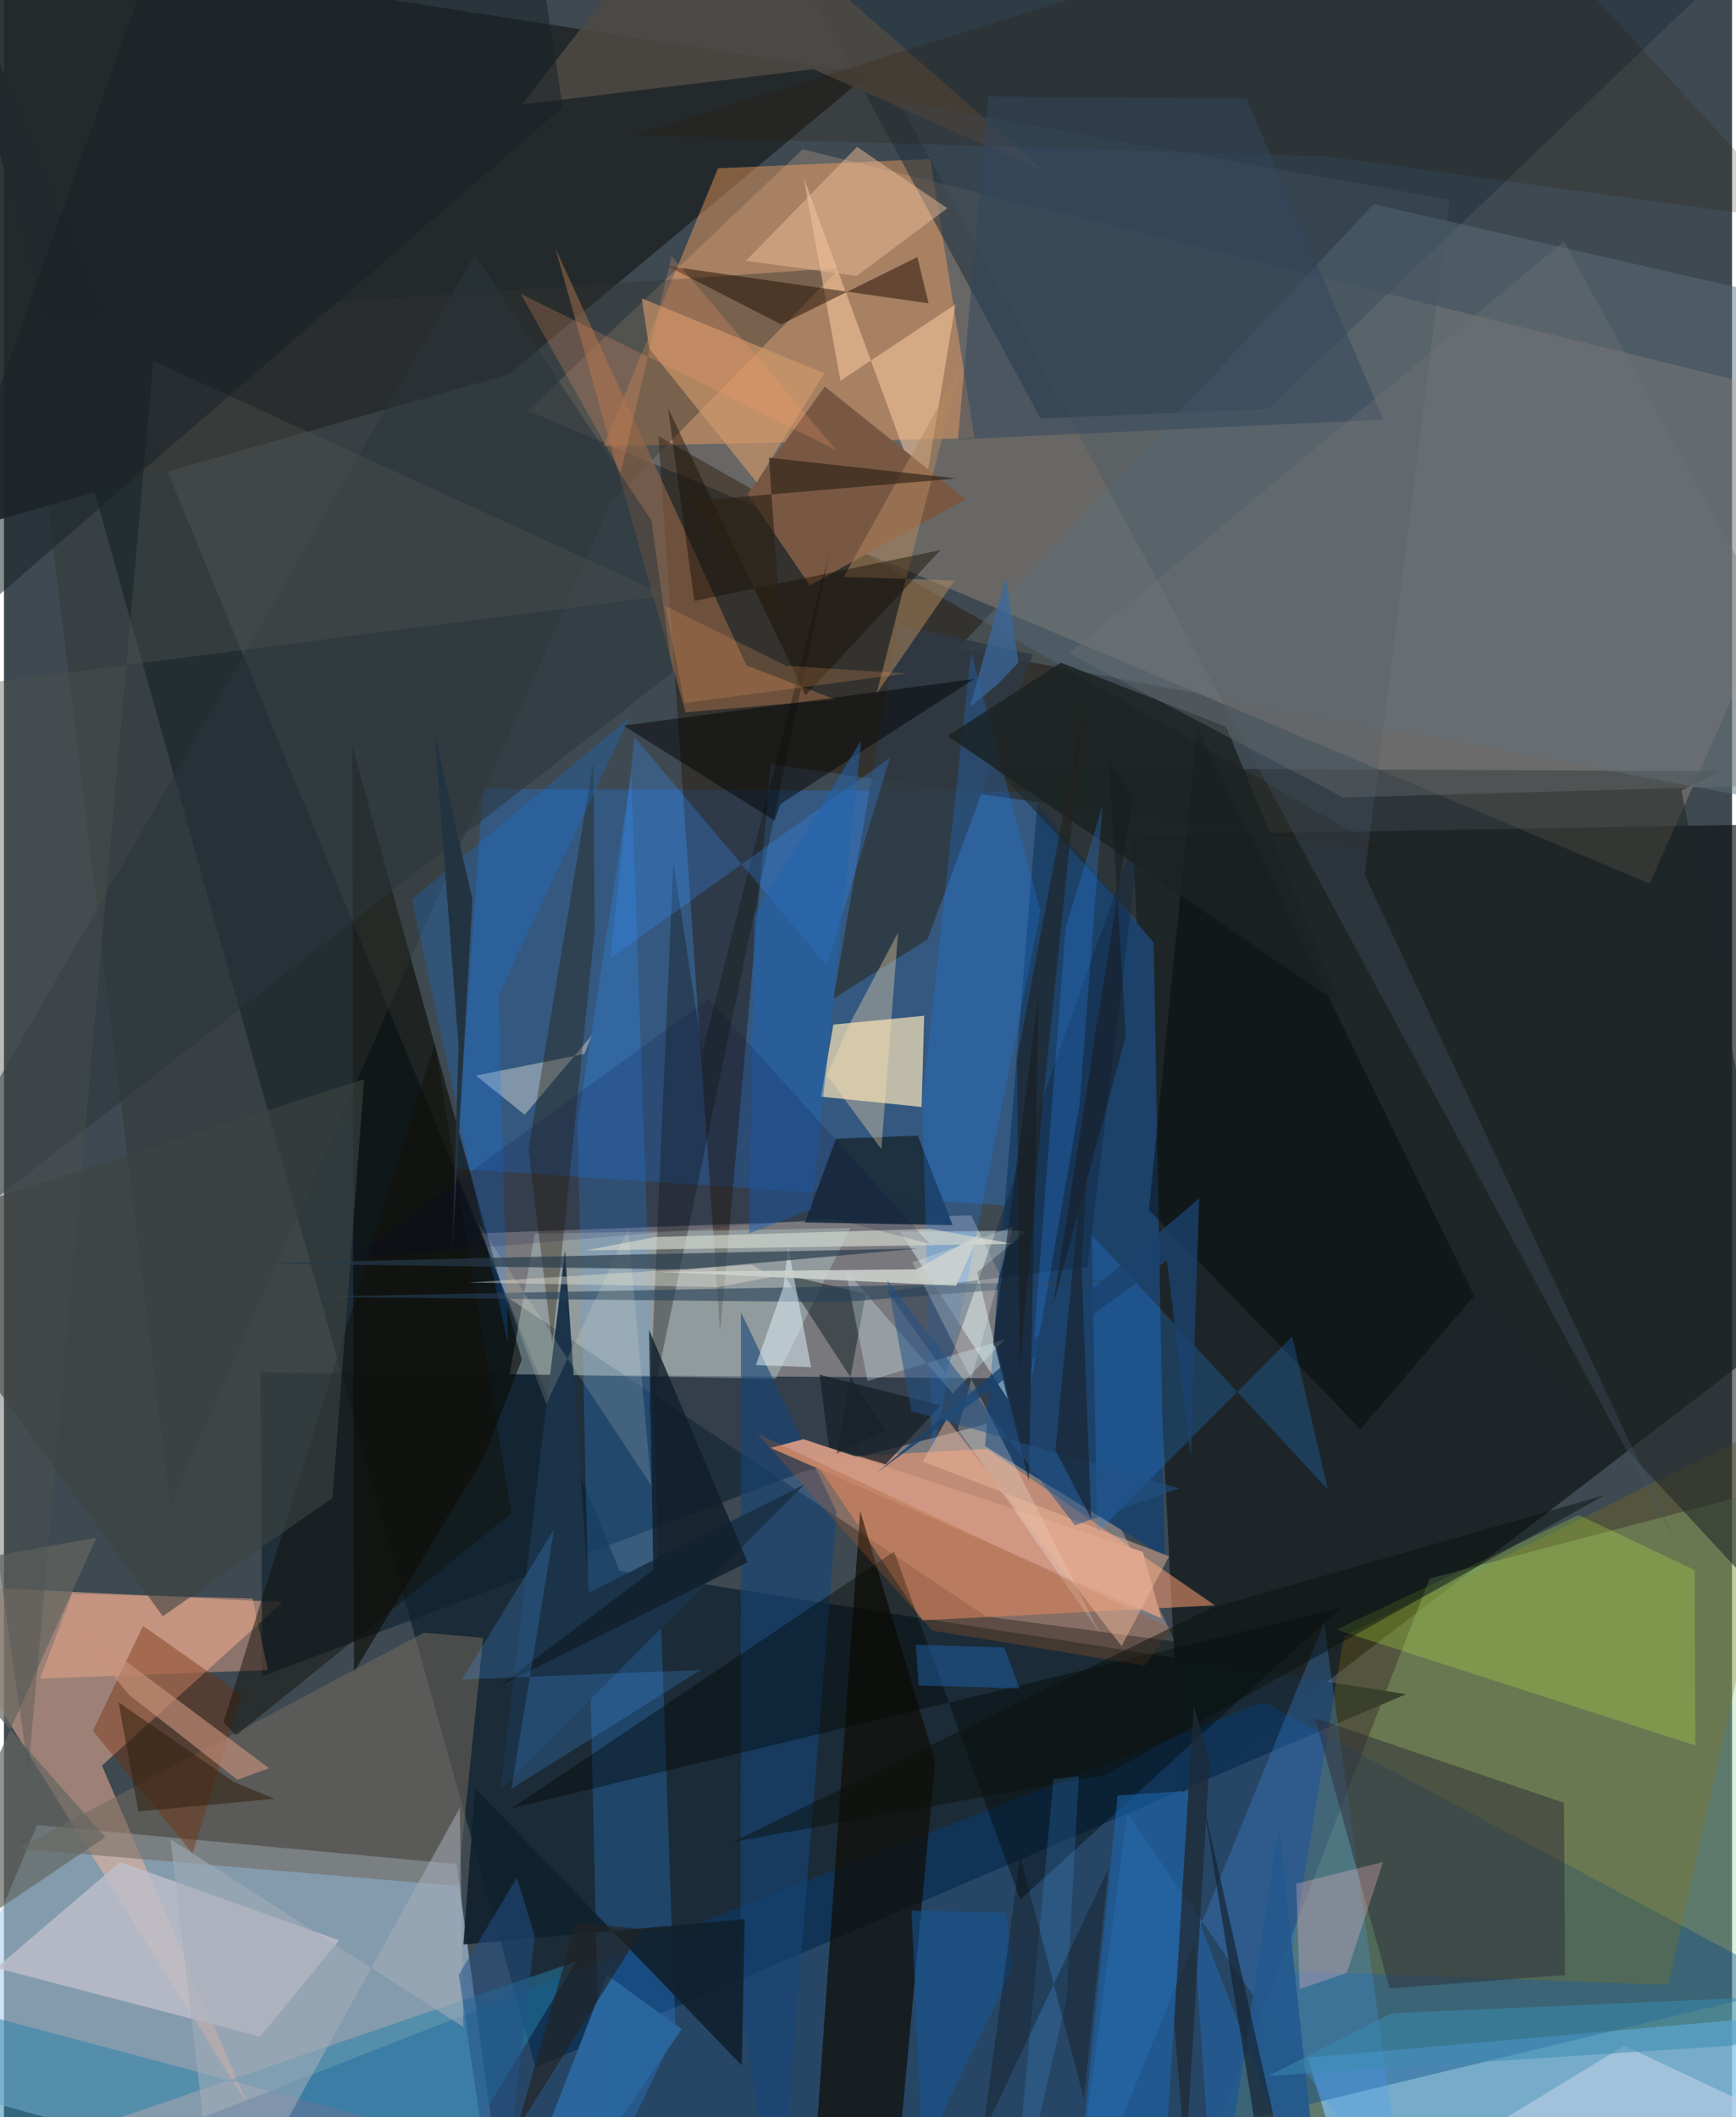 <svg xmlns="http://www.w3.org/2000/svg" width="228" height="278" viewBox="0 0 836 1024"><path fill="#3e4951" d="M0 0h836v1024H0z"/><path fill="#b0d0e8" fill-opacity=".612" d="M243.877 1086l-24.955-184.423L16.044 882.71l-52.927 125.6z"/><path fill="#bcacae" fill-opacity=".471" d="M198.88 597.65l276.282 184.168 91.395 12.192-98.616-206.198z"/><path fill="#0b1111" fill-opacity=".647" d="M891.151 398.097L898 615.422 569.563 867.489l-23.74-463.504z"/><path fill="#ffd1af" fill-opacity=".22" d="M898 198.667L796.121 427.384 253.4 198.652 386.38 72.208z"/><path fill="#99d49f" fill-opacity=".357" d="M565.002 1086l124.705-322.568L898 708.62v332.856z"/><path fill="#1b2b37" fill-opacity=".984" d="M678.251 819.408l-421.07 180.42L-40.147-62 297.83 759.801z"/><path fill="#23282a" fill-opacity=".933" d="M244.288 180.99l-295.81 84.331 5.853-301.653 463.878 72.121z"/><path fill="#2d66a7" fill-opacity=".541" d="M500.995 382.866l-269.259-1.369-13.116 183.726 267.491 17.96z"/><path fill="#f7b79b" fill-opacity=".514" d="M134.886 774.89l-174.029-8.523 157.46 252.364-70.923-164.766z"/><path fill="#81c3f6" fill-opacity=".675" d="M630.59 995.219l27.2 88.483L898 1086V971.724z"/><path fill="#004286" fill-opacity=".373" d="M568.287 1032.916L-62 1086l671.249-262.743L866.9 960.875z"/><path fill="#fda561" fill-opacity=".427" d="M290.066 215.845l179.468-3.949-21.387-134.988-102.716 4.476z"/><path fill="#102232" fill-opacity=".655" d="M387.48 711.575l-262.508 99.196-.862-146.973 433.876 3.437z"/><path fill="#25333f" fill-opacity=".592" d="M825.187-6.972L358.833-62 501.46 202.423l110.094-4.695z"/><path fill="#261401" fill-opacity=".427" d="M370.903 369.597L346.456 644.36l-29.873-433.55 352.801 201.258z"/><path fill="#fbe5bb" fill-opacity=".702" d="M443.927 535.401l-48.647-4.973 5.945-34.884 43.95-4.255z"/><path fill="#ff9d72" fill-opacity=".533" d="M444.33 783.709l141.498-7.264-110.087-75.68-84.405 4.595z"/><path fill="#8a760e" fill-opacity=".286" d="M867.19 682.814L648.161 791.417 621.54 953.425l183.586 6.527z"/><path fill="#1e4269" fill-opacity=".992" d="M556.205 455.898l-56.27-67.119-25.31 310.638 86.989 53.523z"/><path fill="#100e07" fill-opacity=".706" d="M450.475 851.999l-36.278-121.221L389.28 1086l43.78-46.976z"/><path fill="#2f96ff" fill-opacity=".251" d="M324.879 982.9l-35.712 74.464-11.684-513.984 25.982-169.169z"/><path fill="#b4c9ca" fill-opacity=".412" d="M244.657 664.66l128.665 2.146 36.171-72.835-152.675 2.679z"/><path fill="#0a0a03" fill-opacity=".58" d="M250.53 657.612l-81.946-296.248.73 447.412 62.937-104.25z"/><path fill="#bfbfcb" fill-opacity=".804" d="M123.995 985.043L-3.761 951.82l60.015-51.234 105.867 37.867z"/><path fill="#32332f" fill-opacity=".396" d="M80.408 728.341L10.54 156.38l393.913-26.762L293.708 242.91z"/><path fill="#469dfd" fill-opacity=".251" d="M677.998 1071.618L543.36 876.914 515.77 1086l122.852-301.008z"/><path fill="#72695d" fill-opacity=".549" d="M219.54 912.204L6.997 894.072l196.118-104.366 28.689 2.441z"/><path fill="#986847" fill-opacity=".58" d="M359.21 321.883l43.17 16.5-72.627 6.137-62.98-224.421z"/><path fill="#212828" fill-opacity=".584" d="M811.5 382.321l18.822-9.339-350.849-1.63L898 823.182z"/><path fill="#2c2a37" fill-opacity=".478" d="M755.226 955.28l-.514-83.33-120.422-40.89 36.018 130.682z"/><path fill="#bffe3f" fill-opacity=".239" d="M761.85 732.746l56.005 26.621.398 84.847-173.69-56.022z"/><path fill="#5e6f7a" fill-opacity=".471" d="M898 395.528V152.571L662.566 98.738l-201.055 214.92z"/><path fill="#154679" fill-opacity=".596" d="M374.478 1086L356.38 966.824l.196-332.067 46.259 96.407z"/><path fill="#000302" fill-opacity=".38" d="M430.652 750.414l60.98 168.394 154.745-140.98-400.753 96.718z"/><path fill="#ffcea5" fill-opacity=".525" d="M404.67 184.136l55.636-36.93-15.794 95.508-57.618-156.786z"/><path fill="#dffafd" fill-opacity=".447" d="M495.061 595.169l-24.168 20.2 14.666 61.227-52.037-80.803z"/><path fill="#2f3a43" fill-opacity=".89" d="M497.725 316.6l-50.89 137.673-45.524 28.675 31.25-180.706z"/><path fill="#795843" d="M359.683 239.023l37.406-52.058 68.182 54.564-75.434 41.55z"/><path fill="#d39a6b" fill-opacity=".631" d="M396.923 180.566l-88.383-36.27 3.623 24.321 51.966 64.657z"/><path fill="#1d3041" fill-opacity=".98" d="M402.537 550.8l-15.095 40.446 71.505 1.313-16.872-43.308z"/><path fill="#2681aa" fill-opacity=".506" d="M-14.017 973.36l237.46 63.335 53.273-87.955L-62 1064.573z"/><path fill="#1c344a" fill-opacity=".996" d="M240.176 865.832L387.17 718.024 282.86 770.27 271.43 604.8z"/><path fill="#020607" fill-opacity=".416" d="M553.923 585.181l23.25-233.488 134.1 275.083-55.061 64.472z"/><path fill="#241002" fill-opacity=".51" d="M376.028 156.912l-55.238-28.285 126.502 18.085-5.393-22.386z"/><path fill="#1a82fe" fill-opacity=".243" d="M501.456 440.53L449.04 705.295l-4.818-172.557 23.679-217.33z"/><path fill="#238afa" fill-opacity=".239" d="M526.294 597.282l114.22 123.238-17.304-74.049-94.375 94.934z"/><path fill="#fdaf8f" fill-opacity=".412" d="M120.218 773.09l-87.236-2.296-15.494 41.075 110.19-4.13z"/><path fill="#13120e" fill-opacity=".337" d="M399.773 265.032l-87.58 419.776 11.63-267.834 14.062 91.848z"/><path fill="#deded9" fill-opacity=".455" d="M228.29 520.2l52.455-10.407 3.669-9.024-32.463 38.395z"/><path fill="#742e0b" fill-opacity=".404" d="M114.757 819.783l-47.485-33.417-24.23 50.738 48.213 59.422z"/><path fill="#11212e" fill-opacity=".914" d="M356.942 999.022l1.405-70.835-136.086 12.301 5.68-75.618z"/><path fill="#d19983" fill-opacity=".961" d="M370.87 700.297l15.894-4.224 164.188 54.501 8.94 32.15z"/><path fill="#4e4943" fill-opacity=".867" d="M250.563 50.56l141.1-17.07 112.346 49.693L338.048-62z"/><path fill="#b2875e" fill-opacity=".518" d="M459.98 280.738l-37.84 54.801 40.515-157.972-56.426 101.519z"/><path fill="#3890fe" fill-opacity=".271" d="M398.079 466.896l-92.988-110.29-11.768 106.954 135.318-97.094z"/><path fill="#101e2a" fill-opacity=".792" d="M312.069 643.158l2.065 116.182-74.887 56.297 120.47-60.02z"/><path fill="#291a02" fill-opacity=".357" d="M265.278 650.436l-11.511-94.4 31.429-187.594.565 81.286z"/><path fill="#eabd97" fill-opacity=".49" d="M456.376 100.72l-43.684-29.69-53.733 55.106 53.565 7.33z"/><path fill="#455665" fill-opacity=".333" d="M810.078 748.139l-151.79-324.895L699.494 96.54 433.064 49.2z"/><path fill="#031316" fill-opacity=".443" d="M377.156 616.405l39.794 9.323-14.206 77.394 23.676-11.082z"/><path fill="#000405" fill-opacity=".475" d="M469.348 328.397l-93.783 60.485-2.748 7.98-73.126-45.897z"/><path fill="#10273e" fill-opacity=".408" d="M524.28 612.818l26.373-218.061-95.128 269.476-28.264-39.76z"/><path fill="#120f08" fill-opacity=".471" d="M106.172 833.167L208.45 504.482l37.014 227.431-133.178 107.38z"/><path fill="#bfd1e8" fill-opacity=".608" d="M898 1043.17L740.24 1086l-100.932-8.493 144.56-88.08z"/><path fill="#c9927d" fill-opacity=".616" d="M60.73 819.905l52.233 40.901 15.313-5.575L26.534 779.26z"/><path fill="#469dfd" fill-opacity=".216" d="M337.188 807.68l-115.679 4.66 44.618-72.7-20.622 125.535z"/><path fill="#0a7eff" fill-opacity=".22" d="M239.264 481.404l4.568 168.525-46.483-214.916 105.319-88.05z"/><path fill="#1b67ae" fill-opacity=".569" d="M519.593 1057.418l19.151-188.99 34.46-2.267L559.142 1086z"/><path fill="#2c1803" fill-opacity=".196" d="M868.817 106.955L639.6 75.64 303.476 65.56 713.911-62z"/><path fill="#ced2ca" fill-opacity=".71" d="M488.472 601.631l-40.317-7.263-133.122 3.94-33.76 6.474z"/><path fill="#646761" fill-opacity=".694" d="M-62 762.853L49.031 888.58l-99.274 66.815L44.668 743.72z"/><path fill="#2b669e" fill-opacity=".988" d="M327.85 981.38L256.488 1086h-15.444l50.65-130.793z"/><path fill="#f9bccb" fill-opacity=".302" d="M626.847 962.04l-1.684-51.007 42.03-10.454-17.556 53.609z"/><path fill="#1b2224" fill-opacity=".827" d="M646.691 486.028L456.493 355.946l54.83-35.417 79.927 31.004z"/><path fill="#32475c" fill-opacity=".514" d="M600.991 47.675l-124.901-.947-14.532 165.782 205.853-9.547z"/><path fill="#150c00" fill-opacity=".439" d="M453.028 266.066l-119.043 24.587-12.673-93.073 66.44 138.792z"/><path fill="#24598e" fill-opacity=".941" d="M586.138 1086l-11.504-165.966L638.49 1086l-21.639-203.877z"/><path fill="#dffbff" fill-opacity=".29" d="M417.809 667.936l66.384-20.094-25.244 26.118-51.772-59.625z"/><path fill="#a6acb8" fill-opacity=".545" d="M103.473 1086L80.594 889.562l141.645 90.82-1.722-105.987z"/><path fill="#2b353b" fill-opacity=".529" d="M227.752 123.095L-62 624.948l385.4-299.712-10.172-73.485z"/><path fill="#254059" fill-opacity=".604" d="M144.51 627.241l298.231-5.812 100.64-2.4-138.548 10.758z"/><path fill="#50514f" fill-opacity=".396" d="M72.268 174.623L11.792 856.48-62 337.266l382.461-49.27z"/><path fill="#2686f8" fill-opacity=".263" d="M513.56 449.085l-17.103 222.078 23.877-136.832 11.153-144.951z"/><path fill="#162432" fill-opacity=".698" d="M614.65 1086l-270.143-1.624 282.648-3.239-46.722-207.975z"/><path fill="#fffffc" fill-opacity=".224" d="M487.996 593.417l-26.506 97.62 69.052 99.475-91.11-179.925z"/><path fill="#e6e1d3" fill-opacity=".408" d="M361.76 611.73l-137.087 8.584 120.873 2.178 26.069-4.869z"/><path fill="#a9592b" fill-opacity=".29" d="M564.725 787.564l-12.746 18.054-102.793-16.935-84.869-95.381z"/><path fill="#3e4441" fill-opacity=".612" d="M158.933 724.51l15.315-202.544-232.27 74.747L76.843 781.712z"/><path fill="#fe9d6d" fill-opacity=".227" d="M249.99 142.067l152.713 75.662-79.77-93.985-24.507 104.752z"/><path fill="#0c120d" fill-opacity=".486" d="M532.828 858.503l-179.92 32.264 231.054-112.952 190.324-54.63z"/><path fill="#2d2115" fill-opacity=".639" d="M333.162 242.363l42.618 60.072-5.71-81.08 90.878 10.053z"/><path fill="#1b426e" fill-opacity=".788" d="M574.177 705.018l-11.61-95.38L422.48 712.132l155.739-132.526z"/><path fill="#2069b8" fill-opacity=".435" d="M442.556 815.22l-1.431-19.661 42.707 1.245 7.522 19.789z"/><path fill="#145597" fill-opacity=".553" d="M488.388 951.39l-3.766-26.304-45.557-.96 5.221 118.12z"/><path fill="#e4f8ff" fill-opacity=".49" d="M390.485 661.256l-11.098-57.832-2.23 18.736-13.398 38.065z"/><path fill="#f1b89a" fill-opacity=".467" d="M540.65 796.159l-84.517-109.923-11.632 20.678L563.66 752.72z"/><path fill="#6f7374" fill-opacity=".353" d="M647.995 385.75l-132.76-69.755L754.61 116.711 898 378.585z"/><path fill="#2364ae" fill-opacity=".533" d="M390.58 584.88l24.104-226.658-51.615 84.3-2.641 154.111z"/><path fill="#21201b" fill-opacity=".569" d="M502.893 529.853l20.174-192.25-32.941 174.682 1.29 150.418z"/><path fill="#fffbe1" fill-opacity=".145" d="M301.985 594.46l-39.651 84.657-32.958-87.664 83.821 127.115z"/><path fill="#fce1b1" fill-opacity=".353" d="M424.463 555.809l-26.386-35.763 10.797-24.349 23.661-44.604z"/><path fill="#172126" fill-opacity=".506" d="M270.342 51.843L252.786-62H86.468l-139.8 393.862z"/><path fill="#3a8baf" fill-opacity=".518" d="M836.381 989.37l-224.703 14.662 59.72-30.306L898 963.913z"/><path fill="#1d2a35" fill-opacity=".722" d="M583.21 851.944l-11.582 194.997-5.476-68.772 9.44-153.524z"/><path fill="#31200e" fill-opacity=".537" d="M131.026 870.046l-66.045 6.056-9.532-52.75 55.917 38.583z"/><path fill="#161b20" fill-opacity=".545" d="M478.447 650.1l2.05 2.716 15.31 63.744 4.723-234.667z"/><path fill="#223342" d="M216.975 603.718l2.931-98.08-11.56-150.472 18.286 79.864z"/><path fill="#00033d" fill-opacity=".145" d="M447.813 601.59l-48.095-12.507-231.638 19.626 172.817-125.605z"/><path fill="#253a4b" fill-opacity=".675" d="M442.624 603.816l-138.837 2.959-182.028 4.317 208.455 2.873z"/><path fill="#39699f" fill-opacity=".71" d="M480.367 331.31l10.435-10.849-6.09-40.944-17.445 62.519z"/><path fill="#171c1f" fill-opacity=".529" d="M534.335 366.39l11.68 19.798-38.517 245.253 35.26-130.565z"/><path fill="#222322" fill-opacity=".647" d="M247.898 1030.38l28.81-100.155 76.741 6.602-44.018-4.522z"/><path fill="#192127" fill-opacity=".749" d="M453.149 679.74l-58.587-14.84 4.526 35.022 27.477 8.333z"/><path fill="#f6a160" fill-opacity=".212" d="M319.917 293.067l58.288 28.908 58.33 3.756-107.31 14.282z"/><path fill="#3b9af3" fill-opacity=".204" d="M520.004 859.093l-12.269 1.344L486.85 1086l27.236-119.23z"/><path fill="#245289" fill-opacity=".522" d="M239.19 1086l17.643-149.41-8.685-28.407-28.127 46.924z"/><path fill="#cdd3ce" fill-opacity=".867" d="M317.255 615.119l143.357 6.751 11.122-24.642-30.422 16.732z"/><path fill="#225286" fill-opacity=".529" d="M518.097 737.72l-90.834-118.572 11.755 63.312 129.55 37.44z"/><path fill="#0b0900" fill-opacity=".29" d="M522.421 1015.025L491.614 897.73l-18.206 134.666 60.97-128.752z"/><path fill="#192532" fill-opacity=".706" d="M529.323 484.55L508.65 701.443l17.298 33.122-4.655-123.255z"/></svg>